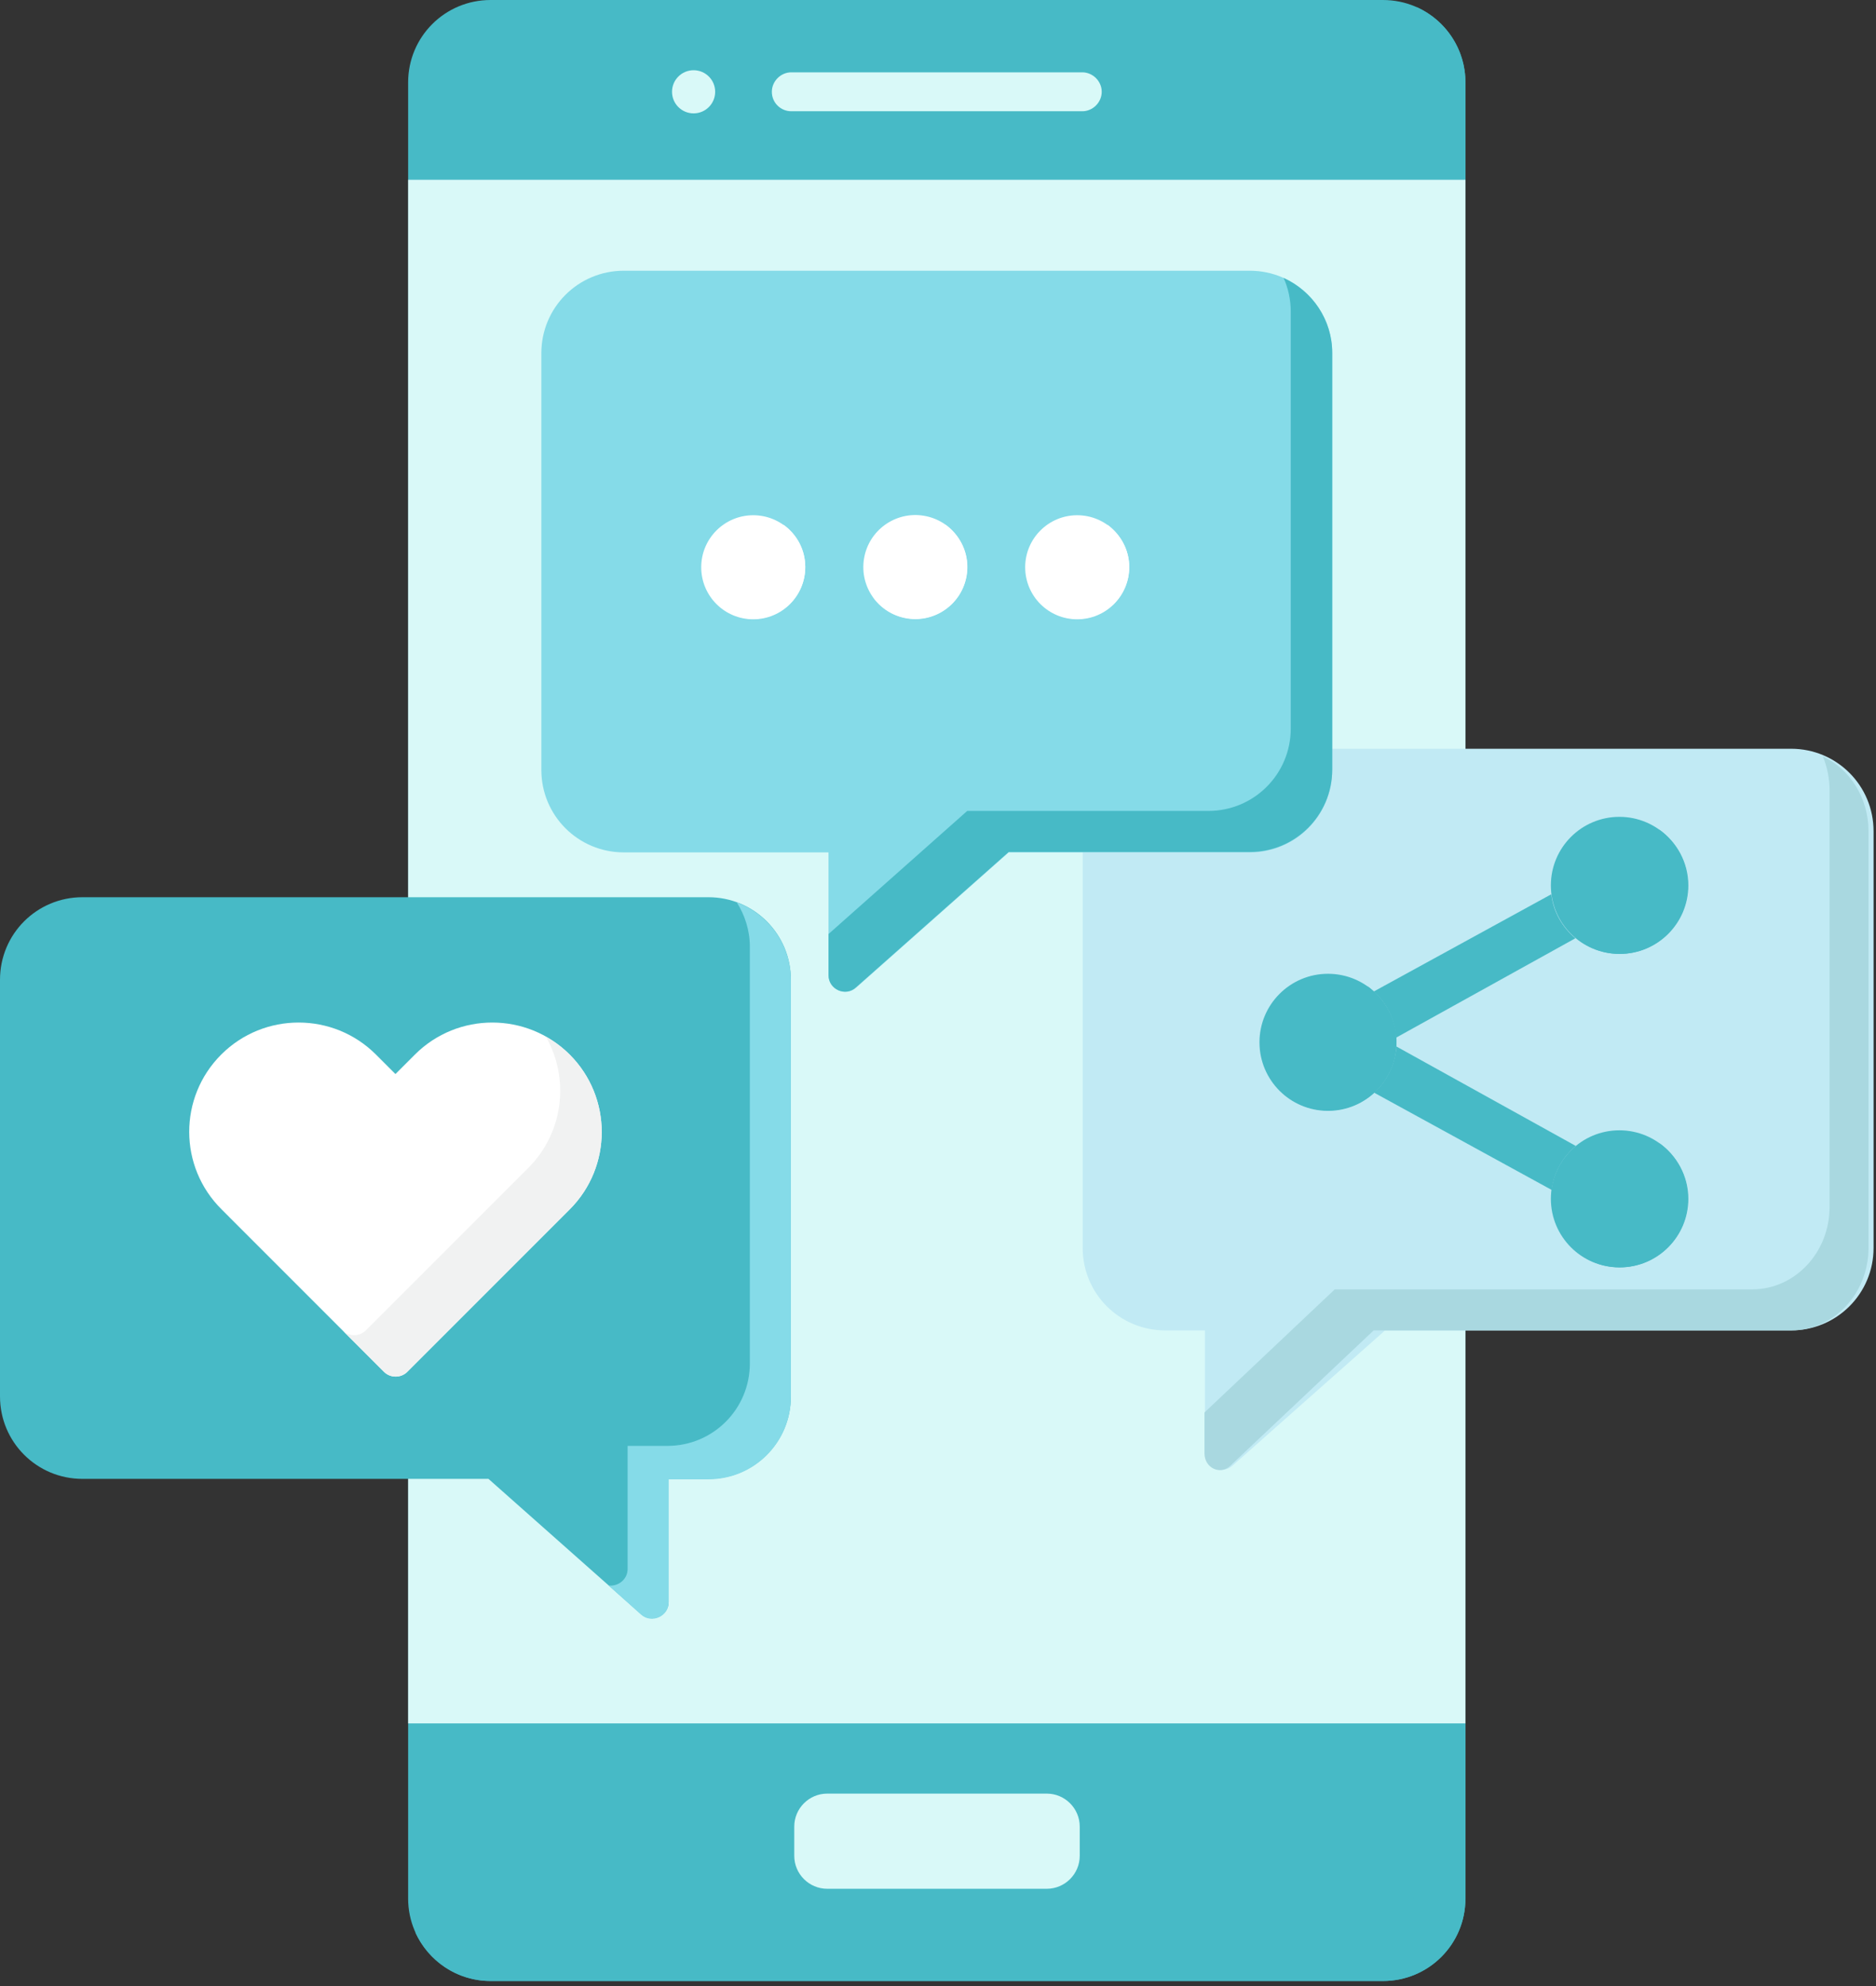 <svg width="188" height="199" viewBox="0 0 188 199" fill="none" xmlns="http://www.w3.org/2000/svg">
<rect x="0" y="0" width="188" height="199" fill="#333333" stroke="none"/>
<path d="M49.164 198.479H138.592C143.169 198.479 146.856 194.791 146.856 190.214V8.265C146.856 3.687 143.169 0 138.592 0H49.164C44.587 0 40.899 3.687 40.899 8.265V190.214C40.899 194.749 44.587 198.479 49.164 198.479Z" fill="#47BAC6"/>
<path d="M141.982 0.721C142.448 1.738 142.703 2.924 142.703 4.111V186.061C142.703 190.638 139.015 194.325 134.438 194.325H45.01C43.781 194.325 42.637 194.071 41.62 193.605C42.934 196.487 45.816 198.479 49.164 198.479H138.592C143.169 198.479 146.856 194.791 146.856 190.214V8.265C146.856 4.916 144.864 2.034 141.982 0.721Z" fill="#47BAC6"/>
<path d="M79.298 11.147H108.458C109.517 11.147 110.407 10.257 110.407 9.197C110.407 8.138 109.517 7.247 108.458 7.247H79.298C78.239 7.247 77.349 8.138 77.349 9.197C77.349 10.299 78.239 11.147 79.298 11.147Z" fill="#D9F9F8"/>
<path d="M69.508 11.359C70.701 11.359 71.669 10.391 71.669 9.197C71.669 8.003 70.701 7.036 69.508 7.036C68.314 7.036 67.346 8.003 67.346 9.197C67.346 10.391 68.314 11.359 69.508 11.359Z" fill="#D9F9F8"/>
<path d="M82.901 189.239H104.898C106.72 189.239 108.204 187.756 108.204 185.933V183.009C108.204 181.187 106.72 179.703 104.898 179.703H82.901C81.079 179.703 79.595 181.187 79.595 183.009V185.933C79.595 187.756 81.079 189.239 82.901 189.239Z" fill="#D9F9F8"/>
<path d="M40.899 18.013H146.856V172.668H40.899V18.013Z" fill="#D9F9F8"/>
<path d="M116.765 133.294C112.187 133.294 108.5 129.607 108.5 125.029V83.282C108.5 78.705 112.187 75.018 116.765 75.018H179.491C184.069 75.018 187.756 78.705 187.756 83.282V125.029C187.756 129.607 184.069 133.294 179.491 133.294H138.804L123.504 146.856C122.444 147.789 120.749 147.026 120.749 145.627V133.294H116.765Z" fill="#C1EAF4"/>
<path d="M182.67 75.781C183.094 76.798 183.348 77.984 183.348 79.171V120.918C183.348 125.496 179.873 129.183 175.592 129.183H133.76L120.707 141.516V145.627C120.707 147.068 122.275 147.831 123.292 146.857L137.66 133.294H179.492C183.772 133.294 187.248 129.607 187.248 125.029V83.282C187.248 79.934 185.383 77.052 182.67 75.781Z" fill="#A9D8E0"/>
<path d="M70.991 148.17C75.569 148.17 79.256 144.483 79.256 139.906V98.159C79.256 93.581 75.569 89.894 70.991 89.894H8.265C3.687 89.894 0 93.581 0 98.159V139.906C0 144.483 3.687 148.17 8.265 148.17H48.952L64.252 161.733C65.312 162.665 67.007 161.902 67.007 160.504V148.17H70.991Z" fill="#47BAC6"/>
<path d="M73.831 90.403C74.636 91.674 75.145 93.2 75.145 94.853V136.6C75.145 141.177 71.457 144.865 66.88 144.865H62.896V157.198C62.896 158.257 61.921 158.978 60.989 158.851L64.252 161.775C65.312 162.708 67.007 161.945 67.007 160.546V148.213H70.991C75.569 148.213 79.256 144.525 79.256 139.948V98.201C79.256 94.599 77.01 91.589 73.831 90.403Z" fill="#85DBE8"/>
<path d="M22.166 105.66C26.447 101.38 33.398 101.38 37.678 105.66L39.628 107.61L41.578 105.66C45.858 101.38 52.809 101.38 57.09 105.66C61.37 109.941 61.37 116.892 57.09 121.172L55.14 123.122L40.815 137.447C40.179 138.083 39.119 138.083 38.483 137.447L24.158 123.122L22.209 121.172C17.886 116.892 17.886 109.941 22.166 105.66Z" fill="white"/>
<path d="M57.09 105.66C56.369 104.94 55.564 104.347 54.716 103.88C57.09 108.076 56.496 113.459 52.936 117.019L50.986 118.969L36.661 133.294C36.025 133.93 34.966 133.93 34.33 133.294L38.484 137.448C39.119 138.083 40.179 138.083 40.815 137.448L55.14 123.122L57.09 121.172C61.37 116.892 61.37 109.941 57.09 105.66Z" fill="#F1F2F2"/>
<path d="M139.906 103.965L157.876 94.005C156.562 92.903 155.672 91.377 155.46 89.597L137.66 99.345C138.974 100.49 139.779 102.143 139.906 103.965Z" fill="#47BAC6"/>
<path d="M137.702 109.475L155.503 119.223C155.715 117.485 156.605 115.917 157.919 114.815L139.948 104.855C139.779 106.72 138.974 108.33 137.702 109.475Z" fill="#47BAC6"/>
<path d="M162.284 95.573C166.076 95.573 169.15 92.499 169.15 88.707C169.15 84.915 166.076 81.841 162.284 81.841C158.492 81.841 155.418 84.915 155.418 88.707C155.418 92.499 158.492 95.573 162.284 95.573Z" fill="#47BAC6"/>
<path d="M166.268 83.113C167.073 84.215 167.54 85.613 167.54 87.054C167.54 90.869 164.446 93.92 160.674 93.92C159.19 93.92 157.834 93.454 156.732 92.649C157.961 94.429 160.038 95.573 162.326 95.573C166.141 95.573 169.192 92.479 169.192 88.707C169.192 86.376 168.006 84.342 166.268 83.113Z" fill="#47BAC6"/>
<path d="M162.284 126.979C166.076 126.979 169.15 123.905 169.15 120.113C169.15 116.321 166.076 113.247 162.284 113.247C158.492 113.247 155.418 116.321 155.418 120.113C155.418 123.905 158.492 126.979 162.284 126.979Z" fill="#47BAC6"/>
<path d="M166.268 114.518C167.073 115.62 167.54 117.019 167.54 118.46C167.54 122.274 164.446 125.326 160.674 125.326C159.19 125.326 157.834 124.86 156.732 124.054C157.961 125.835 160.038 126.979 162.326 126.979C166.141 126.979 169.192 123.885 169.192 120.113C169.192 117.782 168.006 115.747 166.268 114.518Z" fill="#47BAC6"/>
<path d="M133.082 111.297C136.874 111.297 139.948 108.223 139.948 104.431C139.948 100.639 136.874 97.565 133.082 97.565C129.29 97.565 126.216 100.639 126.216 104.431C126.216 108.223 129.29 111.297 133.082 111.297Z" fill="#47BAC6"/>
<path d="M137.024 98.794C137.829 99.896 138.295 101.295 138.295 102.736C138.295 106.55 135.201 109.602 131.429 109.602C129.946 109.602 128.59 109.136 127.488 108.33C128.717 110.111 130.794 111.255 133.082 111.255C136.897 111.255 139.948 108.161 139.948 104.389C139.948 102.1 138.762 100.066 137.024 98.794Z" fill="#47BAC6"/>
<path d="M62.515 85.401C57.937 85.401 54.25 81.714 54.25 77.137V35.39C54.25 30.812 57.937 27.125 62.515 27.125H125.241C129.819 27.125 133.506 30.812 133.506 35.39V77.137C133.506 81.714 129.819 85.401 125.241 85.401H101.083L85.783 98.964C84.723 99.896 83.028 99.133 83.028 97.735V85.401H62.515Z" fill="#85DBE8"/>
<path d="M128.632 27.846C129.098 28.863 129.352 30.049 129.352 31.236V72.983C129.352 77.561 125.665 81.248 121.088 81.248H96.929L83.028 93.581V97.692C83.028 99.133 84.723 99.896 85.783 98.921L101.083 85.359H125.241C129.818 85.359 133.506 81.672 133.506 77.094V35.347C133.506 32.041 131.514 29.159 128.632 27.846Z" fill="#47BAC6"/>
<path d="M75.484 62.048C78.363 62.048 80.697 59.715 80.697 56.835C80.697 53.956 78.363 51.622 75.484 51.622C72.605 51.622 70.271 53.956 70.271 56.835C70.271 59.715 72.605 62.048 75.484 62.048Z" fill="white"/>
<path d="M78.493 52.555C79.087 53.402 79.468 54.462 79.468 55.564C79.468 58.446 77.137 60.777 74.255 60.777C73.111 60.777 72.094 60.438 71.246 59.802C72.178 61.116 73.747 62.006 75.484 62.006C78.366 62.006 80.697 59.675 80.697 56.793C80.697 55.055 79.85 53.529 78.493 52.555Z" fill="white"/>
<path d="M96.875 57.652C97.337 54.81 95.407 52.132 92.565 51.671C89.723 51.209 87.045 53.139 86.584 55.981C86.122 58.823 88.052 61.501 90.894 61.962C93.736 62.423 96.414 60.493 96.875 57.652Z" fill="white"/>
<path d="M94.726 52.555C95.319 53.402 95.701 54.462 95.701 55.564C95.701 58.446 93.37 60.777 90.488 60.777C89.343 60.777 88.326 60.438 87.478 59.802C88.411 61.116 89.979 62.006 91.717 62.006C94.599 62.006 96.93 59.675 96.93 56.793C96.93 55.055 96.04 53.529 94.726 52.555Z" fill="white"/>
<path d="M107.949 62.048C110.829 62.048 113.163 59.715 113.163 56.835C113.163 53.956 110.829 51.622 107.949 51.622C105.07 51.622 102.736 53.956 102.736 56.835C102.736 59.715 105.07 62.048 107.949 62.048Z" fill="white"/>
<path d="M110.958 52.555C111.552 53.402 111.933 54.462 111.933 55.564C111.933 58.446 109.602 60.777 106.72 60.777C105.576 60.777 104.559 60.438 103.711 59.802C104.643 61.116 106.212 62.006 107.949 62.006C110.831 62.006 113.162 59.675 113.162 56.793C113.162 55.055 112.272 53.529 110.958 52.555Z" fill="white"/>
</svg>
